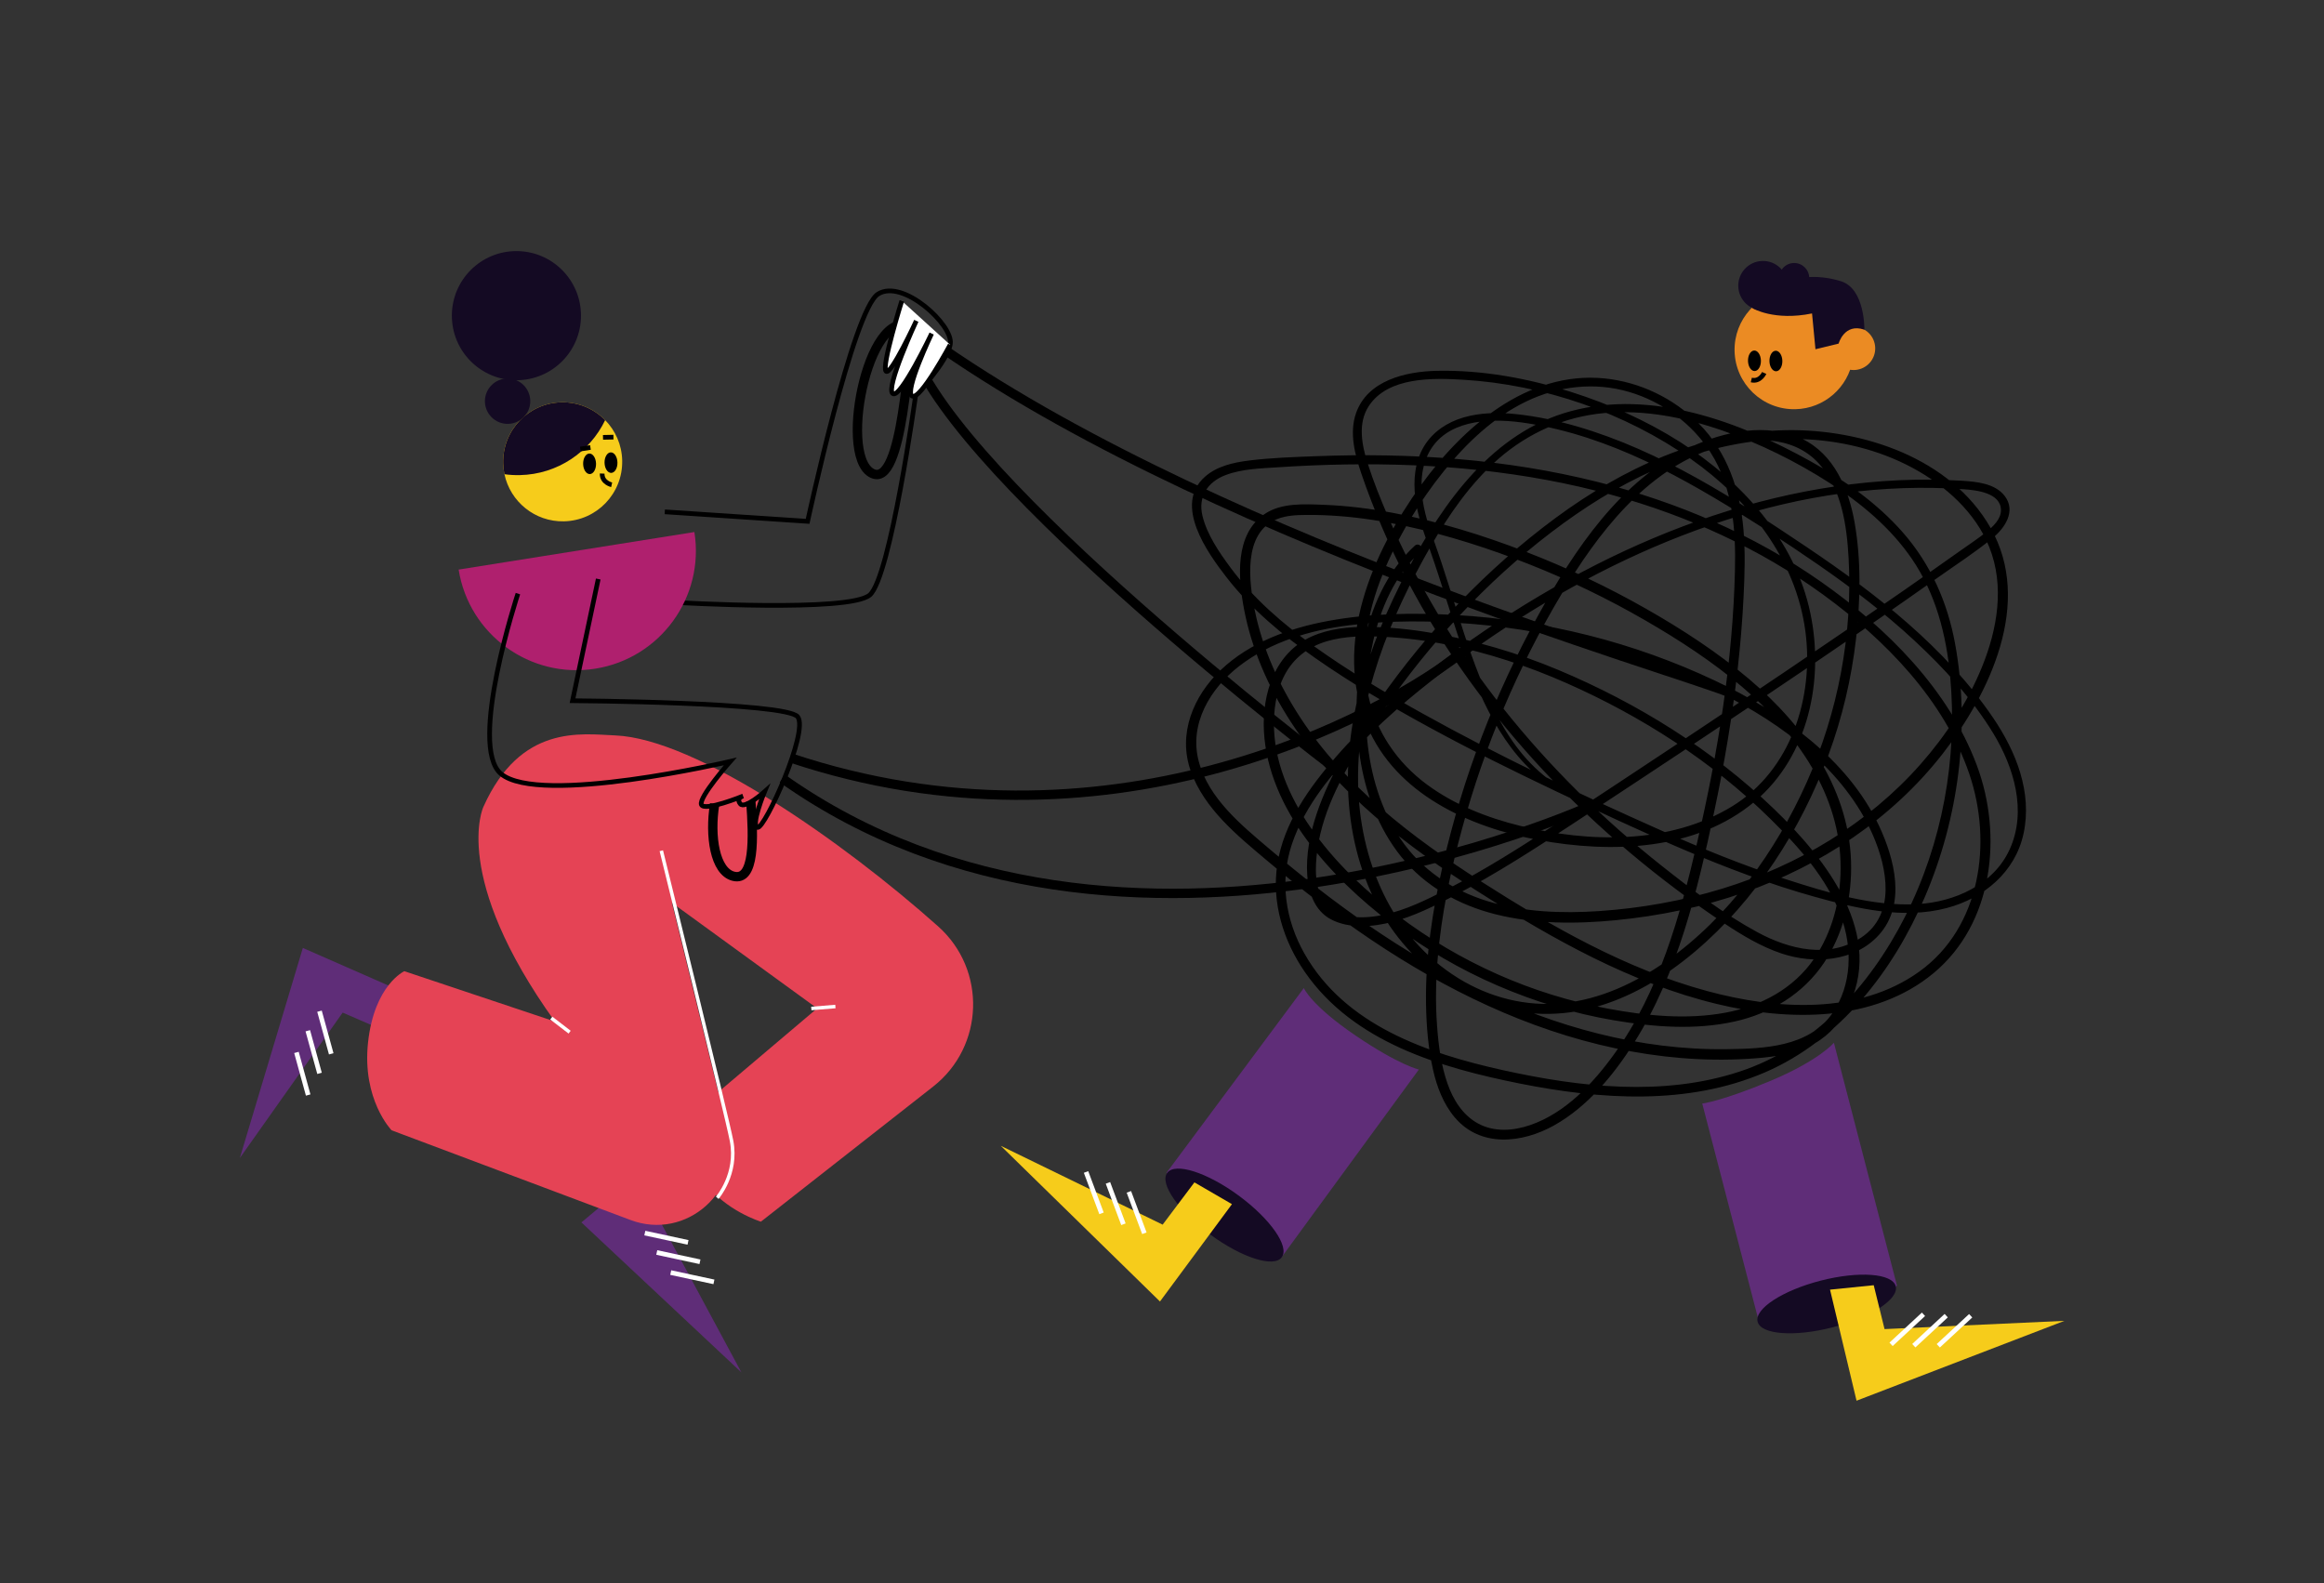 <?xml version="1.0" encoding="utf-8"?>
<!-- Generator: Adobe Illustrator 24.0.3, SVG Export Plug-In . SVG Version: 6.00 Build 0)  -->
<svg version="1.1" id="Layer" xmlns="http://www.w3.org/2000/svg" xmlns:xlink="http://www.w3.org/1999/xlink" x="0px" y="0px"
	 viewBox="0 0 1986 1352.92" style="enable-background:new 0 0 1986 1352.92;" xml:space="preserve">
<rect x="0" y="0" width="1986" height="1352.92" fill="#333333" stroke="none"/>
<style type="text/css">
	.st0{fill:none;stroke:#000000;stroke-width:4;stroke-miterlimit:10;}
	.st1{fill:#AF206E;}
	.st2{fill:#5F2D78;}
	.st3{fill:#E54355;}
	.st4{fill:#F6CC1B;}
	.st5{fill:#140A23;}
	.st6{fill:#EB8B23;}
	.st7{fill:none;stroke:#000000;stroke-width:8;stroke-miterlimit:10;}
	.st8{fill:#FFFFFF;stroke:#000000;stroke-width:4;stroke-miterlimit:10;}
	.st9{fill:none;stroke:#FFFFFF;stroke-width:3;stroke-miterlimit:10;}
	.st10{fill:none;stroke:#FFFFFF;stroke-width:4;stroke-miterlimit:10;}
</style>
<g id="Man_and_woman">
	<path class="st0" d="M568.1,437.42l122.06,8.13c0,0,38.93-180.76,60.13-194.23c21.2-13.47,64.31,26.59,61.83,42.48
		s-29.6,43.63-29.6,43.63s-21.51,156-39.28,171.09c-17.77,15.09-165.47,6.36-165.47,6.36"/>
	<path class="st1" d="M593.4,454.69c8.86,55.63-29.05,107.92-84.69,116.78c-55.63,8.86-107.92-29.05-116.78-84.69"/>
	<polyline class="st2" points="348.83,849.66 258.8,810.13 204.96,989.65 292.83,865.39 353.55,891.72 	"/>
	<polyline class="st2" points="572.34,981.69 496.84,1044.68 633.57,1172.87 561.47,1038.84 612.1,996.22 	"/>
	<path class="st3" d="M525.84,628.51c-29.39-1.23-81.07-9.72-112.78,61.13c0,0-28.04,59.17,61.13,183.37L345.54,830
		c0,0-25.6,11.63-31,60.69s20.1,75.28,20.1,75.28l204.28,76.71c47.49,17.83,95.54-24.81,83.49-74.08L574.17,771.5l124.14,90.26
		L588.3,954.93c0,0-3.68,30.85,13.89,55.33s48.05,33.81,48.05,33.81l147.2-115.46c43.77-34.33,45.79-99.86,4.28-136.89
		C720.22,719.02,594.87,631.39,525.84,628.51z"/>
	<path class="st4" d="M531.7,393.58c0.61,28.09-21.66,51.35-49.76,51.96c-24.83,0.54-45.89-16.81-50.86-40.25
		c-0.65-3.08-1.03-6.25-1.1-9.51c-0.61-28.08,21.66-51.35,49.76-51.96c14.62-0.32,27.92,5.56,37.41,15.22
		C525.91,367.97,531.41,380.11,531.7,393.58z"/>
	<path class="st5" d="M517.15,359.04c-13.06,27.23-40.62,46.3-72.88,47c-4.48,0.1-8.89-0.17-13.19-0.75
		c-0.65-3.08-1.03-6.25-1.1-9.51c-0.61-28.08,21.66-51.35,49.76-51.96C494.36,343.5,507.66,349.38,517.15,359.04z"/>
	<circle class="st5" cx="433.77" cy="342.86" r="19.38"/>
	<circle class="st5" cx="441.32" cy="269.76" r="55.18"/>
	<ellipse transform="matrix(1 -0.022 0.022 1 -8.436 11.386)" cx="521.87" cy="395.47" rx="5.51" ry="8.77"/>
	<ellipse transform="matrix(1 -0.022 0.022 1 -8.462 10.991)" cx="503.58" cy="396.47" rx="5.51" ry="8.77"/>
	<path class="st6" d="M1482.3,299.96c0.61,28.09,23.87,50.37,51.96,49.76c24.83-0.54,45.12-18.78,49.07-42.41
		c0.51-3.1,0.75-6.29,0.68-9.55c-0.61-28.08-23.87-50.37-51.96-49.76c-14.62,0.32-27.65,6.76-36.71,16.83
		C1486.98,274.12,1482.01,286.5,1482.3,299.96z"/>
	<path class="st5" d="M1485.46,244.61c0.25,11.67,9.91,20.92,21.58,20.67c10.32-0.22,18.74-7.8,20.38-17.62
		c0.21-1.29,0.31-2.61,0.28-3.97c-0.25-11.67-9.91-20.92-21.58-20.67c-6.07,0.13-11.49,2.81-15.25,6.99
		C1487.4,233.88,1485.34,239.02,1485.46,244.61z"/>
	<path class="st5" d="M1520.35,237.92c0.15,7.11,6.04,12.75,13.15,12.59c6.28-0.14,11.42-4.75,12.42-10.73
		c0.13-0.78,0.19-1.59,0.17-2.42c-0.15-7.11-6.04-12.75-13.15-12.59c-3.7,0.08-7,1.71-9.29,4.26
		C1521.53,231.38,1520.27,234.51,1520.35,237.92z"/>
	<ellipse transform="matrix(1 -0.022 0.022 1 -6.332 32.508)" cx="1498.83" cy="308.8" rx="5.51" ry="8.77"/>
	<ellipse transform="matrix(1 -0.022 0.022 1 -6.332 32.904)" cx="1517.15" cy="309" rx="5.51" ry="8.77"/>
	<g>
		<g>
			<path d="M1364.91,687.22c-24.9-7.69-46.54-22.06-63.34-41.98c-16.62-19.7-27.62-43.05-37.11-66.8
				c-10.19-25.51-18.03-51.88-26.32-78.04c-4.17-13.17-8.44-26.31-13.12-39.3c-5.3-14.7-9.98-29.7-10.24-45.47
				c-0.26-15.52,4.3-30.9,16.18-41.46c10.9-9.69,25.87-13.48,40.11-14.4c15.76-1.03,31.53,1.18,46.96,4.27
				c17.43,3.49,34.57,8.48,51.27,14.56c33.48,12.18,65.18,28.8,95.78,46.94c30.32,17.98,60.02,37.19,89,57.26
				c28.64,19.83,56.42,40.99,81.97,64.71c25.26,23.46,49.28,49.58,67.27,79.12c17.75,29.16,29,66.45,14.07,99.26
				c-13.71,30.15-46.94,44.9-78.49,46.76c-38.28,2.26-77.23-9.76-113.27-21.42c-36.15-11.7-71.37-26.09-106.07-41.52
				c-69.26-30.81-138.21-63.36-204.46-100.25c-31.54-17.56-62.77-36.11-92.14-57.16c-26.64-19.09-52.04-40.94-71.59-67.43
				c-9.64-13.07-20.01-28.15-23.82-44.14c-3.88-16.28,4.49-28.84,19.5-34.6c14.24-5.47,30.03-5.79,45.05-6.78
				c19.46-1.29,38.95-2.12,58.44-2.43c76.37-1.2,153.26,5.76,227.06,26.08c64.4,17.73,126.17,45.72,180.27,85.1
				c53.17,38.7,103.75,90.3,125.19,153.8c19.62,58.14,9.73,130.61-42.87,168.42c-51.95,37.35-122.62,32.55-181.26,16.67
				c-69.49-18.82-132.98-55.2-193.26-93.69c-58.75-37.5-115.9-81.03-154.51-140.05c-18.12-27.7-31.94-58.3-38.72-90.79
				c-5.1-24.46-10.7-67.1,18.96-78.85c7.8-3.09,16.36-3.46,24.64-3.53c9.5-0.09,19,0.27,28.47,0.99c19.2,1.45,38.25,4.48,57.06,8.57
				c36.06,7.83,71.44,19.22,105.74,32.79c34.07,13.48,67.13,29.52,98.85,47.86c28.97,16.75,57.26,35.17,82.79,56.87
				c46.17,39.26,84.33,92.17,83.98,155.05c-0.15,27.15-7.18,54.61-22.66,77.14c-17.71,25.77-45.68,40.54-75.98,46.14
				c-32.91,6.08-67.51,2.66-100.15-3.47c-32.46-6.1-64.28-15.97-94.46-29.4c-30.05-13.37-58.58-30.15-84.83-49.98
				c-26.52-20.03-51.53-43.3-71.18-70.22c-19-26.04-33.66-56.58-34.93-89.27c-0.61-15.76,1.63-32.11,9.02-46.22
				c7.67-14.65,20.55-24.38,36.32-28.96c15.46-4.49,31.81-4.56,47.77-3.77c18.12,0.9,36.18,3.09,53.98,6.6
				c35.49,6.98,70.05,18.49,103.1,33.1c63.94,28.27,124.45,67.03,174.3,116.26c23.92,23.63,47.93,50.29,59.79,82.29
				c10.13,27.33,9.82,59.35-7.41,83.89c-20.02,28.53-58.46,29.89-90.11,30.32c-36.96,0.5-73.82-4.32-109.64-13.28
				c-70.66-17.68-136.15-51.21-195.97-92.28c-29.61-20.33-57.9-42.5-85.27-65.74c-23.84-20.24-51.72-42.97-60.18-74.52
				c-8.6-32.03,9.77-62.48,34.58-81.61c26.99-20.81,60.67-30.71,94.06-34.87c34.95-4.36,70.7-4.01,105.74-1.08
				c36.59,3.05,72.85,9.62,108.22,19.45c35.18,9.78,69.56,22.73,102.26,39.01c27.48,13.68,53.89,30.08,76.98,50.4
				c22.66,19.94,42.2,43.87,54.29,71.71c12.23,28.17,19.84,67.56-10.1,87.44c-27.56,18.29-61.46,10.14-88.55-4.54
				c-28.97-15.69-55.96-36.28-81.74-56.69c-50.09-39.67-95.96-84.8-135.71-134.86c-39.6-49.87-72.92-104.95-98.16-163.43
				c-6.41-14.86-12.52-30-17.46-45.42c-5.05-15.76-8.85-34.65,0.94-49.45c16.52-24.97,54.69-23.92,80.84-22.35
				c68.56,4.12,138.27,28.26,194.49,67.83c49.46,34.81,89.51,85.72,97.67,147c7.52,56.45-12.25,119.04-62.78,149.85
				c-53.38,32.55-121.96,31.05-180.9,16.57c-28.39-6.98-56.23-17.98-79.87-35.45c-25.15-18.59-43.09-44.76-49.81-75.44
				c-7.65-34.9-1.15-71.19,12.05-103.9c12.73-31.55,31.12-61.98,52.44-88.47c19.17-23.83,42.32-45.87,70.08-59.32
				c27.51-13.34,58.79-16.95,88.25-8.24c28.2,8.33,53.62,26.81,69.5,51.65c19.12,29.91,21.7,66.41,20.87,100.99
				c-1.88,78.12-14.58,155.89-32.19,231.88c-14.61,63.06-32.55,127.85-70.84,181.11c-18.13,25.21-41.82,50.55-71.91,60.89
				c-14.4,4.95-30.63,6.18-44.43-1.26c-13.24-7.13-21.42-20.32-26.27-34.17c-5.55-15.85-7.71-32.84-8.93-49.52
				c-1.4-19.05-1.06-38.19,0.53-57.22c3.15-37.85,11.09-75.32,21.06-111.92c19.05-69.95,47.57-137.31,84.7-199.59
				c30.69-51.48,71.9-105.85,131.27-125.15c29.5-9.59,66.17-11.38,88.75,13.49c19.47,21.45,23.87,53.19,25.39,80.96
				c3.57,65.4-9.06,131.58-35.76,191.35c-26.39,59.07-66.83,115.49-120.14,153.05c-26.23,18.48-56.54,32.7-88.79,35.83
				c-31.2,3.02-61.99-4.85-88.6-21.22c-57.72-35.52-84.93-101.66-85.9-167.52c-1.06-71.47,27.07-140.8,62.14-201.86
				c15.65-27.25,34.06-53.83,57.85-74.63c25.29-22.1,56.37-35.97,89.9-39.07c34.53-3.2,69.22,3.71,101.75,15
				c31.77,11.03,62.46,26.26,90.8,44.36c27.13,17.33,52.59,38.52,70.87,65.27c20.29,29.68,29.37,64.78,32.66,100.23
				c6.52,70.35-6.65,142.66-38.68,205.71c-30.08,59.21-77.09,111.1-141.55,132.26c-65.13,21.39-136.3,13.24-201.96-1.31
				c-64.86-14.37-134.96-38.36-169.63-99.65c-16.26-28.74-21.29-61.97-10.68-93.57c11.14-33.19,35.14-61.49,59.16-86.25
				c24.93-25.7,52.75-48.4,81.54-69.62c27.83-20.51,56.75-39.57,86.72-56.81c60.15-34.61,124.76-62.04,192.47-77.78
				c33.75-7.85,68.14-12.58,102.78-13.73c17.09-0.57,34.21-0.27,51.27,0.93c10.89,0.77,31.95,3.01,31.96,17.94
				c0,7.77-6.81,14-12.38,18.5c-7.37,5.95-15.41,11.18-23.13,16.67c-15.98,11.35-32.03,22.61-48.12,33.8
				c-32.46,22.57-65.11,44.88-97.86,67.02c-65.01,43.96-130.44,87.32-196.04,130.39c-31.47,20.67-63.31,40.93-96.84,58.12
				c-16.68,8.56-33.86,17.01-52.28,21.08c-15.96,3.52-39.19,4.83-50.52-9.5c-9.85-12.46-9-31.28-6.97-46.09
				c2.43-17.64,8.36-34.68,15.89-50.75c14.89-31.74,34.89-61.51,55.79-89.56c41.5-55.7,91.82-106.36,149.02-145.95
				c56.31-38.97,121.98-66.39,191.44-64.57c33.6,0.88,67.33,8.83,96.96,24.9c27.64,14.99,53.14,37.67,65.05,67.41
				c13.34,33.31,6.92,70.31-6.26,102.6c-12.38,30.32-30.8,58.45-52.43,82.96c-44.96,50.93-104.69,86.55-169.38,106.36
				c-34.17,10.47-69.6,16.77-105.25,19.18c-31.89,2.15-64.61,0.94-95.36-8.45c-30.03-9.17-56.66-26.97-74.38-53.15
				c-16.86-24.93-25.66-54.91-28.51-84.69c-2.68-27.99-1.12-56.7,5.04-84.15c6.44-28.7,18.66-56.6,40.58-76.84
				c3.33-3.08-1.65-8.04-4.97-4.97c-24.22,22.37-37.53,53.37-44.07,85.2c-6.42,31.21-7.59,63.78-2.84,95.3
				c4.64,30.77,15.67,60.91,35.31,85.32c20.36,25.31,49.33,41.35,80.56,49.18c33.45,8.4,68.51,8.36,102.64,5.07
				c37.31-3.6,74.28-11.25,109.67-23.64c65.9-23.08,126.19-62.88,169.45-118.12c40.7-51.98,77.66-129.82,41.35-193.51
				c-34.11-59.83-109.47-84.66-174.8-83.53c-72.24,1.25-139.73,32.73-196.99,75.03c-58.58,43.28-109.67,97.07-151.32,156.74
				c-20.84,29.86-41.38,61.67-52.94,96.44c-5.54,16.66-9.19,34.85-7.89,52.49c1.08,14.67,6.42,30.06,20.19,37.34
				c15.7,8.3,35.81,6.58,52.4,2.24c18.58-4.86,36.06-13.65,53.03-22.46c35.68-18.53,69.45-40.44,102.99-62.53
				c69.22-45.58,138.41-91.2,206.99-137.75c34.34-23.31,68.46-46.94,102.33-70.93c15.93-11.28,32.63-22.06,47.75-34.42
				c10.5-8.58,20.15-22.97,10.39-35.85c-8.31-10.96-24.36-12.34-36.96-13.13c-17.91-1.12-35.89-1.23-53.82-0.41
				c-35.73,1.65-71.35,7-106.13,15.32c-70.72,16.92-138.17,46.43-200.62,83.42c-31.6,18.72-62.03,39.4-91.16,61.77
				c-29.61,22.74-57.96,47.35-82.56,75.53c-22.99,26.34-44.98,56.86-50.42,92.24c-5.02,32.63,5.16,65.52,23.77,92.32
				c41.52,59.77,115.56,81.4,183.41,94.97c68.79,13.75,143.48,18.9,209.41-9.49c64.4-27.74,109.85-87,136.83-150.08
				c28.77-67.25,38.99-144.25,25.75-216.43c-6.49-35.35-20.88-67.91-44.66-95.01c-22.12-25.21-50.05-44.77-79.21-60.99
				c-60.42-33.62-134.88-61.37-204.44-42.63c-66.49,17.91-108.68,77.52-139.27,135.27c-34.58,65.27-59.09,139.15-48.96,213.8
				c4.66,34.32,16.58,68.17,37.22,96.21c18.87,25.64,44.25,46.47,73.73,58.7c30.25,12.55,63.5,14.37,95.15,6.16
				c32.8-8.51,62.46-26.55,88.17-48.27c52-43.93,90.6-104.27,114.02-167.82c11.83-32.09,19.72-65.54,23.62-99.51
				c3.74-32.65,4.49-66.77-1.2-99.25c-4.96-28.34-17.49-58.75-45.1-71.7c-29.81-13.98-66.55-6.31-95.14,7.17
				c-59.94,28.26-99.38,88.03-130.38,144.14c-36.71,66.44-64.18,138.01-81.07,212.02c-8.98,39.34-15.27,79.68-14.57,120.14
				c0.32,18.59,1.87,37.49,5.96,55.66c3.29,14.64,8.76,29.2,18.53,40.79c22.08,26.2,57.78,22.12,84.97,6.89
				c28.6-16.01,50.99-43.19,68.27-70.55c37.52-59.41,54.25-130.06,68.63-198.02c8.48-40.05,15.32-80.47,19.92-121.15
				c2.33-20.63,4.06-41.31,5.09-62.04c0.95-19.13,1.54-38.38-0.1-57.49c-2.92-33.97-13.92-66.35-38.4-90.82
				c-21.39-21.38-50.11-35.24-80.22-38.29c-65.89-6.67-121.16,41.5-157.1,91.45c-41.33,57.43-75.37,135.16-45.96,205.3
				c24.54,58.52,87.75,86.88,146.61,97.74c61.97,11.44,134.48,9.4,184.93-33.13c45.86-38.66,59.23-103.93,47.31-160.75
				c-13.13-62.56-58.6-112.71-111.27-146.24c-28.95-18.42-60.65-32.51-93.32-42.86c-36.75-11.64-75.92-18.83-114.58-18.02
				c-26.52,0.56-59.31,8.08-69.11,36.25c-5.88,16.9-0.9,35.52,4.64,51.8c5.31,15.61,11.31,30.99,17.8,46.15
				c26.36,61.54,62.54,118.53,105.05,170.16c42.74,51.91,92.07,98.21,145.81,138.57c13.64,10.24,27.56,20.12,41.77,29.54
				c15.26,10.12,31.17,19.67,48.62,25.51c27.72,9.29,62.4,7.08,83.15-15.86c23.56-26.04,13.41-64.9,0.09-93.33
				c-13.37-28.55-34.47-52.93-58.53-73.04c-24.78-20.71-52.73-37.35-81.9-51.09c-34.58-16.3-70.74-29.24-107.81-38.59
				c-37.04-9.35-75.02-15.16-113.16-17.34c-36.33-2.07-73.5-1.58-109.37,5.05c-33.26,6.15-66.7,18.19-91.66,41.84
				c-23.5,22.27-37.03,54.69-25.7,86.46c11.44,32.06,39.59,54.95,64.79,76.17c28.72,24.18,58.47,47.22,89.64,68.18
				c63.37,42.62,133.34,76.66,208.37,92.56c37.16,7.87,75.37,11.34,113.32,9.01c17.67-1.08,35.76-3,51.99-10.56
				c13.7-6.39,24.75-17.29,31.98-30.51c34.97-63.91-17.49-129.92-61.71-172.5c-52.68-50.71-116.71-90.43-184-118.67
				c-35.14-14.74-71.5-25.47-109.06-31.87c-17.86-3.04-36.1-4.9-54.22-5.04c-16.23-0.13-32.89,1.54-47.85,8.22
				c-31.27,13.95-42.38,48.73-40.75,80.76c1.73,33.93,16.63,65.72,36.48,92.78c20.36,27.74,45.83,51.51,73.16,72.26
				c27.72,21.05,58.02,38.7,89.97,52.5c31.82,13.75,65.16,23.86,99.34,29.68c33.9,5.77,69.39,8.57,103.25,1.06
				c31.02-6.88,58.66-23.66,76.49-50.25c15.8-23.57,22.98-52.39,23.13-80.57c0.35-65.48-39-121.04-87.24-161.89
				c-27.1-22.94-57.1-42.43-87.91-59.99c-33.03-18.82-67.49-35.11-102.95-48.79c-36.57-14.11-74.37-25.84-112.92-33.12
				c-19.67-3.72-39.61-6.22-59.63-6.98c-16.6-0.63-36.37-1.87-50.77,8c-25.62,17.57-22.4,54.78-17.35,81.33
				c6.48,34.08,20.74,66.48,39.53,95.52c39.95,61.75,99.5,107.02,160.83,145.97c63.2,40.14,130.12,77.95,203.46,95.72
				c61.19,14.82,134.39,16.1,185.46-26.36c51.13-42.51,59.14-117.93,36.95-177.42c-24.32-65.18-76.97-117.44-132.9-156.77
				c-57.45-40.4-123.34-68.5-191.32-85.57c-78.42-19.69-159.88-25.07-240.48-21.97c-19.18,0.74-38.62,1.35-57.68,3.75
				c-13.13,1.65-27.14,4.82-37.31,13.84c-27.07,24,2,64.72,18.49,85.95c21.03,27.08,47.62,49.24,75.59,68.82
				c31.39,21.97,64.64,41.38,98.27,59.69c35.17,19.16,71.09,36.91,107.25,54.11c36.08,17.16,72.27,34.18,109.03,49.84
				c36.66,15.62,73.99,29.81,112.39,40.53c36.19,10.1,75.74,19.48,113.03,9.59c31.64-8.38,58.48-30.74,65.53-63.65
				c7.55-35.21-6.42-69.98-25.94-98.77c-40.78-60.12-99.7-105.92-159.37-146.03c-60.98-40.99-124.98-82.35-196.13-103.06
				c-17.02-4.95-34.55-8.68-52.19-10.55c-14.92-1.58-30.49-1.39-44.98,2.85c-13.76,4.02-26.16,12.14-33.68,24.55
				c-8,13.2-9.35,29.22-7.48,44.24c1.95,15.65,7.46,30.06,12.64,44.83c4.89,13.92,9.38,27.98,13.86,42.04
				c8.61,27.02,17.08,54.16,28.7,80.06c9.8,21.85,21.92,43.01,38.51,60.45c16.75,17.6,37.69,30.1,60.99,36.88
				C1365.88,690.36,1366.59,687.74,1364.91,687.22L1364.91,687.22z"/>
		</g>
	</g>
	<path class="st7" d="M1135.65,652.69c0,0-315.34-240.25-355.74-353.24c-4.37-12.22-6.81,121.61-35.49,104.59
		c-28.68-17.02-0.36-150.94,37.97-122.7c236.87,174.56,652.71,292.37,695.86,310.74"/>
	<path class="st7" d="M675.65,647.73c266.13,88.98,499.52-29.67,581.59-96.08"/>
	<path class="st7" d="M641.61,684.84c2.39,31.41,3.46,68.9-14.99,63.98c-15.68-4.18-20.36-34.08-15.9-61.75"/>
	<path class="st7" d="M1361.74,687.68c0,0-400.75,184.65-693.11-22.31"/>
	<path class="st8" d="M770.63,257.13c0,0-17.56,56.09-13.47,60.15c4.09,4.07,25.88-43.09,25.88-43.09s-26.65,57.57-20.08,62.2
		s33.2-51.35,33.2-51.35s-23.7,49.6-16.69,53.45s32.49-43.82,32.49-43.82"/>
	<path class="st0" d="M442.6,507.34c0,0-42.87,130.05-14.51,153.95c32.79,27.63,195.94-10.56,195.94-10.56s-27.24,30.85-24.64,36.95
		c2.59,6.1,35.54-7.33,35.54-7.33s-6.12,1.77-2.32,6.62c3.8,4.84,20.71-10.3,20.71-10.3s-12.08,29.4-5.91,30.49
		c6.18,1.1,43.97-82.08,34.26-94.59c-9.71-12.51-192.4-13.74-192.4-13.74l21.97-104"/>
	<path class="st2" d="M1621.06,1098.62c0,0-16.05,20.32-54.91,30.42c-37.57,9.76-63.13,0.24-63.13,0.24l-48.35-186.17
		c0,0,16.07-1.79,57.29-18.95c42.45-17.67,55.23-32.98,55.23-32.98L1621.06,1098.62z"/>
	<path class="st2" d="M996.94,1002.18c0,0,7.24,24.86,39.47,48.82c31.15,23.15,58.42,23.94,58.42,23.94l117.66-160.91
		c0,0-16.77-3.69-54.02-28.99c-38.04-25.83-44.28-40.61-44.28-40.61L996.94,1002.18z"/>
	
		<ellipse transform="matrix(0.593 -0.805 0.805 0.593 -409.62 1265.477)" class="st5" cx="1046.54" cy="1037.79" rx="20.6" ry="60.82"/>
	
		<ellipse transform="matrix(0.968 -0.249 0.249 0.968 -228.528 424.807)" class="st5" cx="1562.08" cy="1114.21" rx="60.96" ry="20.6"/>
	<polyline class="st4" points="1052.78,1029.1 991.27,1112.29 855.23,979.23 993.55,1046.61 1020.7,1010.49 	"/>
	<polyline class="st4" points="1563.87,1102.16 1586.53,1197.07 1764.16,1128.82 1610.46,1135.87 1601.22,1098.37 	"/>
	<path class="st6" d="M1565.54,298.16c0.22,10.2,8.67,18.29,18.87,18.07c9.02-0.2,16.39-6.82,17.82-15.41
		c0.19-1.13,0.27-2.28,0.25-3.47c-0.22-10.2-8.67-18.29-18.87-18.07c-5.31,0.11-10.04,2.46-13.34,6.11
		C1567.24,288.78,1565.44,293.27,1565.54,298.16z"/>
	<path class="st5" d="M1497.67,263.42c0,0,18.29,11.11,50.83,4.45l2.92,30.6l19.8-4.83c0,0,4.76-17.8,22.01-11.89
		c0,0,0.67-34.97-19.99-41.4C1537.15,229.12,1505.76,245.61,1497.67,263.42z"/>
	<line class="st0" x1="495.95" y1="383.74" x2="504.57" y2="382.4"/>
	<line class="st0" x1="515.31" y1="373.78" x2="524.22" y2="373.58"/>
	<path class="st9" d="M612.92,1023.64c0,0,17.67-20.23,12.25-48.59c-4.29-22.41-60.03-247.99-60.03-247.99"/>
	<line class="st10" x1="273.03" y1="864.19" x2="283.05" y2="900.6"/>
	<line class="st10" x1="263.04" y1="880.9" x2="273.07" y2="917.31"/>
	<line class="st10" x1="253.34" y1="899.42" x2="263.36" y2="935.83"/>
	<line class="st10" x1="551.04" y1="1053.82" x2="587.96" y2="1061.76"/>
	<line class="st10" x1="561.24" y1="1070.4" x2="598.16" y2="1078.34"/>
	<line class="st10" x1="573.18" y1="1087.57" x2="610.1" y2="1095.51"/>
	<line class="st10" x1="1616.03" y1="1148.89" x2="1643.73" y2="1123.22"/>
	<line class="st10" x1="1635.47" y1="1150.05" x2="1663.16" y2="1124.38"/>
	<line class="st10" x1="1656.38" y1="1150.13" x2="1684.07" y2="1124.47"/>
	<line class="st10" x1="977.93" y1="1053.96" x2="964.7" y2="1018.59"/>
	<line class="st10" x1="960.04" y1="1046.27" x2="946.81" y2="1010.9"/>
	<line class="st10" x1="941.31" y1="1036.96" x2="928.09" y2="1001.59"/>
	<line class="st9" x1="471.13" y1="870.08" x2="486.78" y2="882.11"/>
	<line class="st9" x1="693.31" y1="861.87" x2="713.9" y2="860.19"/>
	<path class="st0" d="M522.7,414.3c0,0-8.41-1.84-8.1-9.59"/>
	<path class="st0" d="M1507.62,318.74c0,0-3.49,7.88-11.01,6.02"/>
</g>
</svg>
